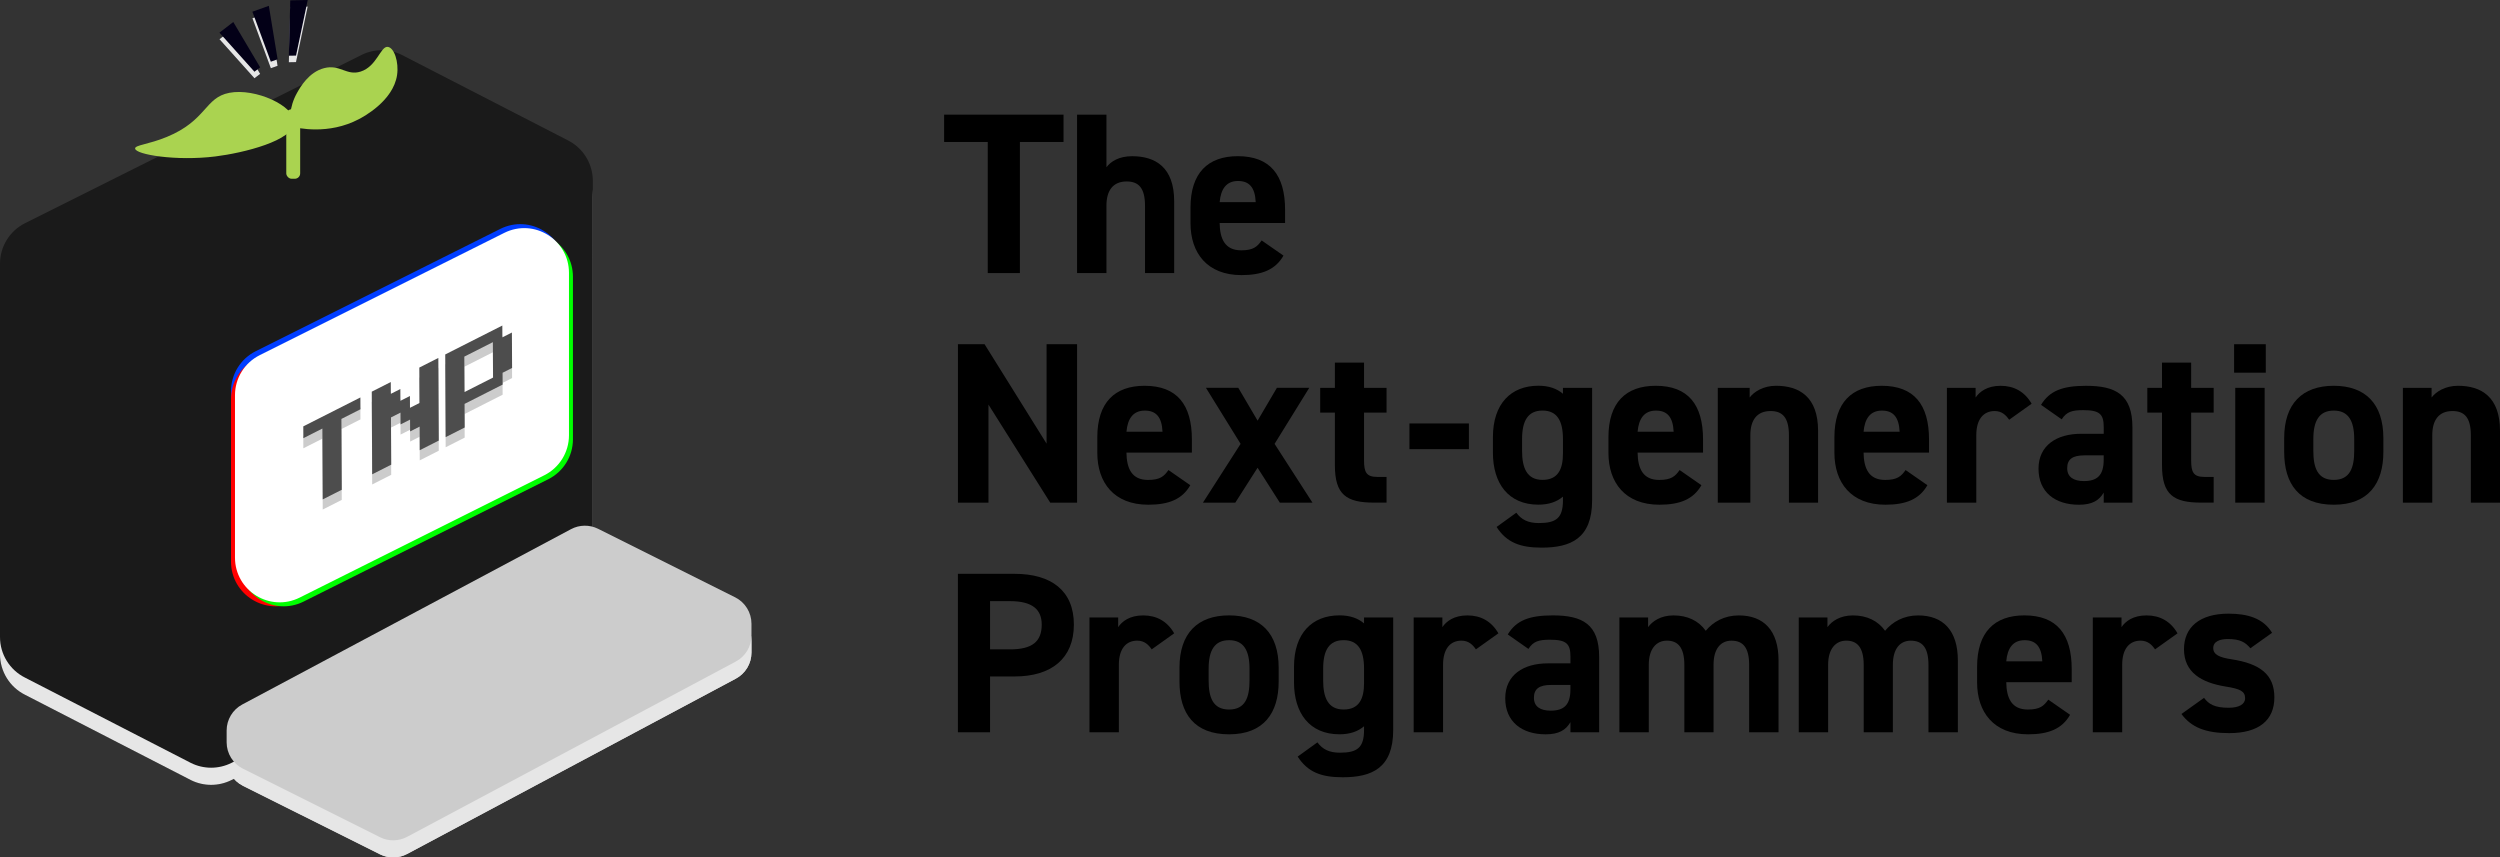 <?xml version="1.0" encoding="UTF-8"?>
<svg id="_レイヤー_2" data-name="レイヤー 2" xmlns="http://www.w3.org/2000/svg" viewBox="0 0 943.15 323.49">
  <rect x="0" y="0" width="943.15" height="323.49" fill="#333333" stroke="none"/>
  <defs>
    <style>
      .cls-1 {
        fill: #003dff;
      }

      .cls-1, .cls-2, .cls-3, .cls-4, .cls-5, .cls-6, .cls-7, .cls-8, .cls-9, .cls-10, .cls-11, .cls-12 {
        stroke-width: 0px;
      }

      .cls-2 {
        fill: #4d4d4d;
      }

      .cls-3 {
        fill: #e6e6e6;
      }

      .cls-5 {
        fill: #1a1a1a;
      }

      .cls-6 {
        fill: red;
      }

      .cls-7 {
        fill: #ccc;
      }

      .cls-8 {
        fill: #fff;
      }

      .cls-9 {
        fill: #aad350;
      }

      .cls-10 {
        fill: lime;
      }

      .cls-11 {
        fill: #030017;
      }

      .cls-12 {
        fill: #f2f2f2;
      }
    </style>
  </defs>
  <g id="_レイヤー_1-2" data-name="レイヤー 1">
    <g>
      <g>
        <g>
          <path class="cls-5" d="m136.35,27.21L9.46,90.66c-5.8,2.9-9.46,8.83-9.46,15.31v140.84c0,6.48,3.66,12.41,9.46,15.31l62.54,32.17c4.82,2.41,10.49,2.41,15.31,0l126.88-63.44c5.8-2.9,9.46-8.83,9.46-15.31V74.69c0-6.48-3.66-12.41-9.46-15.31l-62.54-32.17c-4.82-2.41-10.49-2.41-15.31,0Z"/>
          <g>
            <path class="cls-1" d="m213.15,107.92v61.27c0,6.39-3.61,12.23-9.33,15.09l-92.25,46.13c-11.22,5.61-24.42-2.55-24.42-15.09v-61.27c0-6.39,3.61-12.23,9.33-15.09l92.25-46.13c11.22-5.61,24.42,2.55,24.42,15.09Z"/>
            <path class="cls-6" d="m213.15,110.92v61.27c0,6.39-3.61,12.23-9.33,15.09l-92.25,46.13c-11.22,5.61-24.42-2.55-24.42-15.09v-61.27c0-6.39,3.61-12.23,9.33-15.09l92.25-46.13c11.22-5.61,24.42,2.55,24.42,15.09Z"/>
            <path class="cls-10" d="m216.15,110.92v61.27c0,6.39-3.61,12.23-9.33,15.09l-92.25,46.13c-11.22,5.61-24.42-2.55-24.42-15.09v-61.27c0-6.39,3.61-12.23,9.33-15.09l92.25-46.13c11.22-5.61,24.42,2.55,24.42,15.09Z"/>
            <path class="cls-8" d="m214.65,109.42v61.27c0,6.39-3.61,12.23-9.33,15.09l-92.25,46.13c-11.22,5.61-24.42-2.55-24.42-15.09v-61.27c0-6.39,3.61-12.23,9.33-15.09l92.25-46.13c11.22-5.61,24.42,2.55,24.42,15.09Z"/>
          </g>
          <path class="cls-7" d="m277.34,231.8l-51.69-25.84c-3.23-1.62-7.04-1.57-10.23.13l-124.02,66.14c-3.63,1.94-5.9,5.72-5.9,9.84v4.42c0,4.22,2.39,8.08,6.16,9.97l51.69,25.84c3.23,1.62,7.04,1.57,10.23-.13l124.02-66.14c3.63-1.94,5.9-5.72,5.9-9.84v-4.42c0-4.22-2.39-8.08-6.16-9.97Z"/>
          <path class="cls-9" d="m109.63,50.15c-.29-2.01-.69-7.1,2.43-12.64,1.19-2.12,4.42-7.83,10.21-9.33,5.96-1.55,8.48,2.97,13.76,1.3,6.15-1.94,7.51-9.56,10.21-9.33,2.46.21,4.29,5.69,3.56,10.63-1.46,9.84-12.85,15.82-14.42,16.65-11.43,6-22.95,3.42-25.75,2.71Z"/>
          <rect class="cls-9" x="108" y="47.69" width="5.24" height="26.22" rx="2.03" ry="2.03"/>
          <g>
            <polygon class="cls-11" points="109.5 2.59 108.96 23.49 111.68 23.44 116.09 2.47 109.5 2.59"/>
            <polygon class="cls-11" points="95.22 6.88 102.17 25.74 104.73 24.83 101.42 4.66 95.22 6.88"/>
            <polygon class="cls-11" points="82.79 14.79 95.99 29.53 98.15 27.87 88.01 10.77 82.79 14.79"/>
          </g>
          <g>
            <path class="cls-12" d="m16.64,220.59l-2.86-1.43v-4.57L.04,207.72v-3.37l13.74,6.87v-4.57l2.86,1.43v12.51Z"/>
            <path class="cls-12" d="m16.64,234.91L.04,226.6v-2.81l10.27-1.33L.04,217.32v-3.2l16.6,8.31v2.79l-10.42,1.28,10.42,5.21v3.2Z"/>
            <path class="cls-12" d="m5.89,236.19L.04,233.26v-3.37l16.6,8.31v5.94c0,3.82-1.76,5.33-5.32,3.55-3.51-1.76-5.44-5.08-5.44-8.93v-2.57Zm2.84,3.51c0,2.33.82,3.73,2.6,4.62,1.59.79,2.45.24,2.45-2.09v-2.09l-5.05-2.53v2.09Z"/>
          </g>
        </g>
        <g>
          <path class="cls-3" d="m136.35,27.21L9.46,90.66c-5.8,2.9-9.46,8.83-9.46,15.31v140.84c0,6.48,3.66,12.41,9.46,15.31l62.54,32.17c4.82,2.41,10.49,2.41,15.31,0l126.88-63.44c5.8-2.9,9.46-8.83,9.46-15.31V74.69c0-6.48-3.66-12.41-9.46-15.31l-62.54-32.17c-4.82-2.41-10.49-2.41-15.31,0Z"/>
          <g>
            <path class="cls-3" d="m213.15,107.92v61.27c0,6.39-3.61,12.23-9.33,15.09l-92.25,46.13c-11.22,5.61-24.42-2.55-24.42-15.09v-61.27c0-6.39,3.61-12.23,9.33-15.09l92.25-46.13c11.22-5.61,24.42,2.55,24.42,15.09Z"/>
            <path class="cls-3" d="m213.15,110.92v61.27c0,6.39-3.61,12.23-9.33,15.09l-92.25,46.13c-11.22,5.61-24.42-2.55-24.42-15.09v-61.27c0-6.39,3.61-12.23,9.33-15.09l92.25-46.13c11.22-5.61,24.42,2.55,24.42,15.09Z"/>
            <path class="cls-3" d="m216.15,110.92v61.27c0,6.39-3.61,12.23-9.33,15.09l-92.25,46.13c-11.22,5.61-24.42-2.55-24.42-15.09v-61.27c0-6.39,3.61-12.23,9.33-15.09l92.25-46.13c11.22-5.61,24.42,2.55,24.42,15.09Z"/>
            <path class="cls-3" d="m214.65,109.42v61.27c0,6.39-3.61,12.23-9.33,15.09l-92.25,46.13c-11.22,5.61-24.42-2.55-24.42-15.09v-61.27c0-6.39,3.61-12.23,9.33-15.09l92.25-46.13c11.22-5.61,24.42,2.55,24.42,15.09Z"/>
            <path class="cls-3" d="m214.65,109.42v61.27c0,6.39-3.61,12.23-9.33,15.09l-92.25,46.13c-11.22,5.61-24.42-2.55-24.42-15.09v-61.27c0-6.39,3.61-12.23,9.33-15.09l92.25-46.13c11.22-5.61,24.42,2.55,24.42,15.09Z"/>
          </g>
          <path class="cls-3" d="m277.34,231.8l-51.69-25.84c-3.23-1.62-7.04-1.57-10.23.13l-124.02,66.14c-3.63,1.94-5.9,5.72-5.9,9.84v4.42c0,4.22,2.39,8.08,6.16,9.97l51.69,25.84c3.23,1.62,7.04,1.57,10.23-.13l124.02-66.14c3.63-1.94,5.9-5.72,5.9-9.84v-4.42c0-4.22-2.39-8.08-6.16-9.97Z"/>
          <path class="cls-3" d="m109.63,50.15c-.29-2.01-.69-7.1,2.43-12.64,1.19-2.12,4.42-7.83,10.21-9.33,5.96-1.55,8.48,2.97,13.76,1.3,6.15-1.94,7.51-9.56,10.21-9.33,2.46.21,4.29,5.69,3.56,10.63-1.46,9.84-12.85,15.82-14.42,16.65-11.43,6-22.95,3.42-25.75,2.71Z"/>
          <rect class="cls-3" x="108" y="47.69" width="5.24" height="26.22" rx="2.03" ry="2.03"/>
          <g>
            <polygon class="cls-3" points="109.5 2.59 108.96 23.49 111.68 23.44 116.09 2.47 109.5 2.59"/>
            <polygon class="cls-3" points="95.22 6.88 102.17 25.74 104.73 24.83 101.42 4.66 95.22 6.88"/>
            <polygon class="cls-3" points="82.79 14.79 95.99 29.53 98.15 27.87 88.01 10.77 82.79 14.79"/>
          </g>
          <g>
            <path class="cls-3" d="m16.64,220.59l-2.86-1.43v-4.57L.04,207.72v-3.37l13.74,6.87v-4.57l2.86,1.43v12.51Z"/>
            <path class="cls-3" d="m16.64,234.91L.04,226.6v-2.81l10.27-1.33L.04,217.32v-3.2l16.6,8.31v2.79l-10.42,1.28,10.42,5.21v3.2Z"/>
            <path class="cls-3" d="m5.89,236.19L.04,233.26v-3.37l16.6,8.31v5.94c0,3.82-1.76,5.33-5.32,3.55-3.51-1.76-5.44-5.08-5.44-8.93v-2.57Zm2.84,3.51c0,2.33.82,3.73,2.6,4.62,1.59.79,2.45.24,2.45-2.09v-2.09l-5.05-2.53v2.09Z"/>
          </g>
        </g>
      </g>
      <g>
        <path class="cls-4" d="m401.23,43.25v10.31h-16.46v49.46h-12.13v-49.46h-16.46v-10.31h45.04Z"/>
        <path class="cls-4" d="m406.33,43.25h11.09v19.84c1.65-2.17,4.68-4.16,9.7-4.16,8.75,0,15.85,4.16,15.85,16.98v27.11h-11v-25.38c0-6.76-2.43-9.18-6.93-9.18-5.11,0-7.62,3.38-7.62,9.1v25.47h-11.09v-59.77Z"/>
        <path class="cls-4" d="m484.21,96.43c-3.03,5.28-8.06,7.36-15.85,7.36-12.99,0-19.23-8.4-19.23-19.58v-5.89c0-13.08,6.58-19.4,17.84-19.4,12.21,0,17.84,7.1,17.84,20.27v4.94h-24.69c.09,5.98,1.99,10.31,8.14,10.31,4.59,0,6.06-1.39,7.71-3.73l8.23,5.72Zm-24.08-20.18h13.6c-.26-5.63-2.51-7.97-6.67-7.97-4.42,0-6.5,3.03-6.93,7.97Z"/>
        <path class="cls-4" d="m406.34,129.86v59.77h-10.13l-23.3-36.99v36.99h-11.52v-59.77h10.05l23.39,37.51v-37.51h11.52Z"/>
        <path class="cls-4" d="m449.05,183.05c-3.03,5.28-8.06,7.36-15.85,7.36-12.99,0-19.23-8.4-19.23-19.58v-5.89c0-13.08,6.58-19.4,17.84-19.4,12.21,0,17.84,7.1,17.84,20.27v4.94h-24.69c.09,5.98,1.99,10.31,8.14,10.31,4.59,0,6.06-1.39,7.71-3.73l8.23,5.72Zm-24.08-20.18h13.6c-.26-5.63-2.51-7.97-6.67-7.97-4.42,0-6.5,3.03-6.93,7.97Z"/>
        <path class="cls-4" d="m482.83,189.63l-8.4-13.17-8.4,13.17h-12.21l14.21-22.18-13.08-21.14h12.21l7.28,12.39,7.28-12.39h12.21l-13.08,21.14,14.29,22.18h-12.3Z"/>
        <path class="cls-4" d="m498.06,146.32h5.54v-9.53h11v9.53h8.49v9.35h-8.49v18.1c0,4.33.87,6.15,4.94,6.15h3.55v9.7h-4.68c-10.48,0-14.81-2.95-14.81-14.12v-19.84h-5.54v-9.35Z"/>
        <path class="cls-4" d="m531.72,159.75h22.44v9.7h-22.44v-9.7Z"/>
        <path class="cls-4" d="m589.64,146.32h11v42.44c0,14.47-8.14,17.84-19.06,17.84-8.06,0-13.17-1.91-16.98-7.8l7.45-5.37c1.91,2.6,4.42,3.9,8.49,3.9,6.58,0,9.1-1.91,9.1-8.58v-1.39c-2.34,1.99-5.37,3.03-9.27,3.03-11.35,0-17.15-8.06-17.15-19.58v-5.89c0-12.65,6.84-19.4,17.15-19.4,3.9,0,6.93,1.04,9.27,3.03v-2.25Zm0,24.77v-5.46c0-6.93-2.25-10.74-7.71-10.74s-7.71,3.81-7.71,10.74v4.5c0,6.24,1.73,10.91,7.71,10.91s7.71-4.24,7.71-9.96Z"/>
        <path class="cls-4" d="m641.88,183.05c-3.03,5.28-8.06,7.36-15.85,7.36-12.99,0-19.23-8.4-19.23-19.58v-5.89c0-13.08,6.58-19.4,17.84-19.4,12.21,0,17.85,7.1,17.85,20.27v4.94h-24.69c.09,5.98,1.99,10.31,8.14,10.31,4.59,0,6.06-1.39,7.71-3.73l8.23,5.72Zm-24.08-20.18h13.6c-.26-5.63-2.51-7.97-6.67-7.97-4.42,0-6.5,3.03-6.93,7.97Z"/>
        <path class="cls-4" d="m648.05,146.32h12.03v3.64c1.65-2.17,5.11-4.42,9.96-4.42,8.75,0,15.85,4.16,15.85,16.98v27.11h-11v-25.38c0-6.76-2.43-9.18-6.93-9.18-5.11,0-7.62,3.38-7.62,9.1v25.47h-12.29v-43.31Z"/>
        <path class="cls-4" d="m727.13,183.05c-3.03,5.28-8.06,7.36-15.85,7.36-12.99,0-19.23-8.4-19.23-19.58v-5.89c0-13.08,6.58-19.4,17.84-19.4,12.21,0,17.85,7.1,17.85,20.27v4.94h-24.69c.09,5.98,1.99,10.31,8.14,10.31,4.59,0,6.06-1.39,7.71-3.73l8.23,5.72Zm-24.08-20.18h13.6c-.26-5.63-2.51-7.97-6.67-7.97-4.42,0-6.5,3.03-6.93,7.97Z"/>
        <path class="cls-4" d="m757.97,158.36c-1.13-1.65-2.69-3.29-5.46-3.29-4.16,0-6.93,3.03-6.93,9.1v25.47h-11.09v-43.31h10.83v3.64c1.47-2.17,4.33-4.42,9.44-4.42s9.1,2.25,11.69,6.76l-8.49,6.06Z"/>
        <path class="cls-4" d="m785.07,163.65h8.58v-2.51c0-4.85-1.47-6.41-7.71-6.41-4.24,0-6.32.61-8.14,3.47l-7.8-5.46c3.21-5.28,8.06-7.19,16.98-7.19,11.17,0,17.5,3.29,17.5,15.68v28.41h-10.83v-3.81c-1.73,2.95-4.33,4.59-9.35,4.59-9.01,0-15.25-4.76-15.25-13.6s6.93-13.17,16.03-13.17Zm8.58,8.14h-7.28c-4.5,0-6.5,1.47-6.5,4.85s2.51,4.85,6.32,4.85c5.02,0,7.45-2.17,7.45-8.06v-1.65Z"/>
        <path class="cls-4" d="m810.1,146.32h5.54v-9.53h11v9.53h8.49v9.35h-8.49v18.1c0,4.33.87,6.15,4.94,6.15h3.55v9.7h-4.68c-10.48,0-14.81-2.95-14.81-14.12v-19.84h-5.54v-9.35Z"/>
        <path class="cls-4" d="m842.84,129.86h11.95v10.74h-11.95v-10.74Zm.43,16.46h11.09v43.31h-11.09v-43.31Z"/>
        <path class="cls-4" d="m899.15,170.49c0,11.87-5.63,19.92-18.71,19.92s-18.71-7.8-18.71-19.92v-5.2c0-12.99,6.84-19.75,18.71-19.75s18.71,6.76,18.71,19.75v5.2Zm-11-.35v-4.5c0-6.93-2.25-10.74-7.71-10.74s-7.71,3.81-7.71,10.74v4.5c0,6.24,1.56,10.91,7.71,10.91s7.71-4.68,7.71-10.91Z"/>
        <path class="cls-4" d="m906.51,146.32h10.83v3.64c1.65-2.17,5.11-4.42,9.96-4.42,8.75,0,15.85,4.16,15.85,16.98v27.11h-11v-25.38c0-6.76-2.43-9.18-6.93-9.18-5.11,0-7.62,3.38-7.62,9.1v25.47h-11.09v-43.31Z"/>
        <path class="cls-4" d="m373.51,255.2v21.05h-12.13v-59.77h21.4c13.77,0,22.35,6.32,22.35,19.14s-8.49,19.58-22.35,19.58h-9.27Zm7.54-10.22c8.4,0,11.95-2.95,11.95-9.35,0-5.72-3.55-8.84-11.95-8.84h-7.54v18.19h7.54Z"/>
        <path class="cls-4" d="m434.49,244.98c-1.13-1.65-2.69-3.29-5.46-3.29-4.16,0-6.93,3.03-6.93,9.1v25.47h-11.09v-43.31h10.83v3.64c1.47-2.17,4.33-4.42,9.44-4.42s9.1,2.25,11.69,6.76l-8.49,6.06Z"/>
        <path class="cls-4" d="m482.39,257.11c0,11.87-5.63,19.92-18.71,19.92s-18.71-7.8-18.71-19.92v-5.2c0-12.99,6.84-19.75,18.71-19.75s18.71,6.76,18.71,19.75v5.2Zm-11-.35v-4.5c0-6.93-2.25-10.74-7.71-10.74s-7.71,3.81-7.71,10.74v4.5c0,6.24,1.56,10.92,7.71,10.92s7.71-4.68,7.71-10.92Z"/>
        <path class="cls-4" d="m514.6,232.94h11v42.45c0,14.47-8.14,17.84-19.06,17.84-8.06,0-13.17-1.91-16.98-7.8l7.45-5.37c1.91,2.6,4.42,3.9,8.49,3.9,6.58,0,9.1-1.91,9.1-8.58v-1.39c-2.34,1.99-5.37,3.03-9.27,3.03-11.35,0-17.15-8.06-17.15-19.58v-5.89c0-12.65,6.84-19.4,17.15-19.4,3.9,0,6.93,1.04,9.27,3.03v-2.25Zm0,24.77v-5.46c0-6.93-2.25-10.74-7.71-10.74s-7.71,3.81-7.71,10.74v4.5c0,6.24,1.73,10.92,7.71,10.92s7.71-4.24,7.71-9.96Z"/>
        <path class="cls-4" d="m556.8,244.98c-1.13-1.65-2.69-3.29-5.46-3.29-4.16,0-6.93,3.03-6.93,9.1v25.47h-11.09v-43.31h10.83v3.64c1.47-2.17,4.33-4.42,9.44-4.42s9.1,2.25,11.69,6.76l-8.49,6.06Z"/>
        <path class="cls-4" d="m583.89,250.26h8.58v-2.51c0-4.85-1.47-6.41-7.71-6.41-4.24,0-6.32.61-8.14,3.47l-7.8-5.46c3.21-5.28,8.06-7.19,16.98-7.19,11.17,0,17.5,3.29,17.5,15.68v28.41h-10.83v-3.81c-1.73,2.95-4.33,4.59-9.35,4.59-9.01,0-15.25-4.76-15.25-13.6s6.93-13.17,16.03-13.17Zm8.58,8.14h-7.28c-4.5,0-6.5,1.47-6.5,4.85s2.51,4.85,6.32,4.85c5.02,0,7.45-2.17,7.45-8.06v-1.65Z"/>
        <path class="cls-4" d="m646.44,276.25h-11v-25.38c0-6.93-2.69-9.18-6.58-9.18s-6.84,2.95-6.84,9.1v25.47h-11.09v-43.31h10.83v3.64c1.65-2.25,4.76-4.42,9.62-4.42,5.2,0,9.44,1.99,12.13,5.8,2.77-3.38,7.02-5.8,12.47-5.8,9.44,0,14.99,5.72,14.99,16.98v27.11h-11.09v-25.38c0-6.5-2.25-9.18-6.67-9.18-3.98,0-6.76,2.95-6.76,9.1v25.47Z"/>
        <path class="cls-4" d="m714.1,276.25h-11v-25.38c0-6.93-2.69-9.18-6.58-9.18s-6.84,2.95-6.84,9.1v25.47h-11.09v-43.31h10.83v3.64c1.64-2.25,4.76-4.42,9.61-4.42,5.2,0,9.44,1.99,12.13,5.8,2.77-3.38,7.02-5.8,12.47-5.8,9.44,0,14.99,5.72,14.99,16.98v27.11h-11.09v-25.38c0-6.5-2.25-9.18-6.67-9.18-3.98,0-6.76,2.95-6.76,9.1v25.47Z"/>
        <path class="cls-4" d="m780.96,269.67c-3.03,5.28-8.06,7.36-15.85,7.36-12.99,0-19.23-8.4-19.23-19.58v-5.89c0-13.08,6.58-19.4,17.84-19.4,12.21,0,17.85,7.1,17.85,20.27v4.94h-24.69c.09,5.98,1.99,10.31,8.14,10.31,4.59,0,6.06-1.39,7.71-3.73l8.23,5.72Zm-24.08-20.18h13.6c-.26-5.63-2.51-7.97-6.67-7.97-4.42,0-6.5,3.03-6.93,7.97Z"/>
        <path class="cls-4" d="m813.01,244.98c-1.13-1.65-2.69-3.29-5.46-3.29-4.16,0-6.93,3.03-6.93,9.1v25.47h-11.09v-43.31h10.83v3.64c1.47-2.17,4.33-4.42,9.44-4.42s9.1,2.25,11.69,6.76l-8.49,6.06Z"/>
      </g>
      <g>
        <path class="cls-5" d="m136.35,20.74L9.46,84.19c-5.8,2.9-9.46,8.83-9.46,15.31v140.84c0,6.48,3.66,12.41,9.46,15.31l62.54,32.17c4.82,2.41,10.49,2.41,15.31,0l126.88-63.44c5.8-2.9,9.46-8.83,9.46-15.31V68.23c0-6.48-3.66-12.41-9.46-15.31l-62.54-32.17c-4.82-2.41-10.49-2.41-15.31,0Z"/>
        <g>
          <path class="cls-1" d="m213.15,101.45v61.27c0,6.39-3.61,12.23-9.33,15.09l-92.25,46.13c-11.22,5.61-24.42-2.55-24.42-15.09v-61.27c0-6.39,3.61-12.23,9.33-15.09l92.25-46.13c11.22-5.61,24.42,2.55,24.42,15.09Z"/>
          <path class="cls-6" d="m213.15,104.45v61.27c0,6.39-3.61,12.23-9.33,15.09l-92.25,46.13c-11.22,5.61-24.42-2.55-24.42-15.09v-61.27c0-6.39,3.61-12.23,9.33-15.09l92.25-46.13c11.22-5.61,24.42,2.55,24.42,15.09Z"/>
          <path class="cls-10" d="m216.15,104.45v61.27c0,6.39-3.61,12.23-9.33,15.09l-92.25,46.13c-11.22,5.61-24.42-2.55-24.42-15.09v-61.27c0-6.39,3.61-12.23,9.33-15.09l92.25-46.13c11.22-5.61,24.42,2.55,24.42,15.09Z"/>
          <path class="cls-8" d="m214.65,102.95v61.27c0,6.39-3.61,12.23-9.33,15.09l-92.25,46.13c-11.22,5.61-24.42-2.55-24.42-15.09v-61.27c0-6.39,3.61-12.23,9.33-15.09l92.25-46.13c11.22-5.61,24.42,2.55,24.42,15.09Z"/>
        </g>
        <path class="cls-7" d="m277.34,225.34l-51.69-25.84c-3.23-1.62-7.04-1.57-10.23.13l-124.02,66.14c-3.63,1.94-5.9,5.72-5.9,9.84v4.42c0,4.22,2.39,8.08,6.16,9.97l51.69,25.84c3.23,1.62,7.04,1.57,10.23-.13l124.02-66.14c3.63-1.94,5.9-5.72,5.9-9.84v-4.42c0-4.22-2.39-8.08-6.16-9.97Z"/>
        <path class="cls-9" d="m111,46.14c.17-6.18-14.7-13.02-24.5-11.12-9.32,1.81-8.47,10.43-23.6,16.65-6.95,2.86-11.99,3.04-11.93,4.36.11,2.29,15.55,4.82,30.27,2.99,10.6-1.31,29.57-5.97,29.76-12.87Z"/>
        <path class="cls-9" d="m109.63,47.68c-.29-2.01-.69-7.1,2.43-12.64,1.19-2.12,4.42-7.83,10.21-9.33,5.96-1.55,8.48,2.97,13.76,1.3,6.15-1.94,7.51-9.56,10.21-9.33,2.46.21,4.29,5.69,3.56,10.63-1.46,9.84-12.85,15.82-14.42,16.65-11.43,6-22.95,3.42-25.75,2.71Z"/>
        <rect class="cls-9" x="108" y="41.22" width="5.24" height="26.22" rx="2.03" ry="2.03"/>
        <g>
          <polygon class="cls-11" points="109.5 .13 108.96 21.02 111.68 20.97 116.09 0 109.5 .13"/>
          <polygon class="cls-11" points="95.22 4.41 102.17 23.28 104.73 22.36 101.42 2.2 95.22 4.41"/>
          <polygon class="cls-11" points="82.79 12.32 95.99 27.06 98.15 25.4 88.01 8.3 82.79 12.32"/>
        </g>
      </g>
    </g>
    <path class="cls-4" d="m848.98,244.56c-1.91-2.26-3.83-3.48-8.53-3.48-2.87,0-5.48.87-5.48,3.39s2.35,3.57,6.96,4.26c10.7,1.65,16.1,5.74,16.1,14.36s-5.83,13.49-17.05,13.49c-8.88,0-14.27-2.17-18.01-7.22l8.53-6.09c1.74,2.35,3.92,3.74,9.31,3.74,3.83,0,6.18-1.31,6.18-3.57,0-2.7-1.91-3.57-7.4-4.44-9.05-1.48-15.66-5.31-15.66-14.09,0-8.27,5.92-13.4,16.79-13.4,7.13,0,13.05,1.65,16.44,7.22l-8.18,5.83Z"/>
    <g>
      <path class="cls-7" d="m121.75,192.22l-.13-26.73-7.18,3.64-.02-4.46,21.54-10.91.02,4.46-7.18,3.64.13,26.73-7.18,3.64Z"/>
      <path class="cls-7" d="m140.41,182.77l-.16-31.18,7.18-3.64.02,4.46,3.59-1.82.02,4.45,3.59-1.82.02,4.46,3.59-1.82-.07-13.36,7.18-3.64.16,31.18-7.18,3.64-.04-8.91-3.59,1.82-.02-4.46-3.59,1.82-.02-4.46-3.59,1.82.09,17.82-7.18,3.64Z"/>
      <path class="cls-7" d="m168.13,168.72l-.16-31.18,21.54-10.91.02,4.46,3.59-1.82.07,13.36-3.59,1.82.02,4.46-14.36,7.28.04,8.91-7.18,3.64Zm7.11-17l10.77-5.46-.07-13.36-10.77,5.46.07,13.36Z"/>
    </g>
    <g>
      <path class="cls-2" d="m121.75,188.4l-.13-26.73-7.18,3.64-.02-4.46,21.54-10.91.02,4.46-7.18,3.64.13,26.73-7.18,3.64Z"/>
      <path class="cls-2" d="m140.41,178.94l-.16-31.18,7.18-3.64.02,4.46,3.59-1.82.02,4.45,3.59-1.82.02,4.46,3.59-1.82-.07-13.36,7.18-3.64.16,31.18-7.18,3.64-.04-8.91-3.59,1.82-.02-4.46-3.59,1.82-.02-4.46-3.59,1.82.09,17.82-7.18,3.64Z"/>
      <path class="cls-2" d="m168.13,164.9l-.16-31.18,21.54-10.91.02,4.46,3.59-1.82.07,13.36-3.59,1.82.02,4.46-14.36,7.28.04,8.91-7.18,3.64Zm7.11-17l10.77-5.46-.07-13.36-10.77,5.46.07,13.36Z"/>
    </g>
  </g>
</svg>